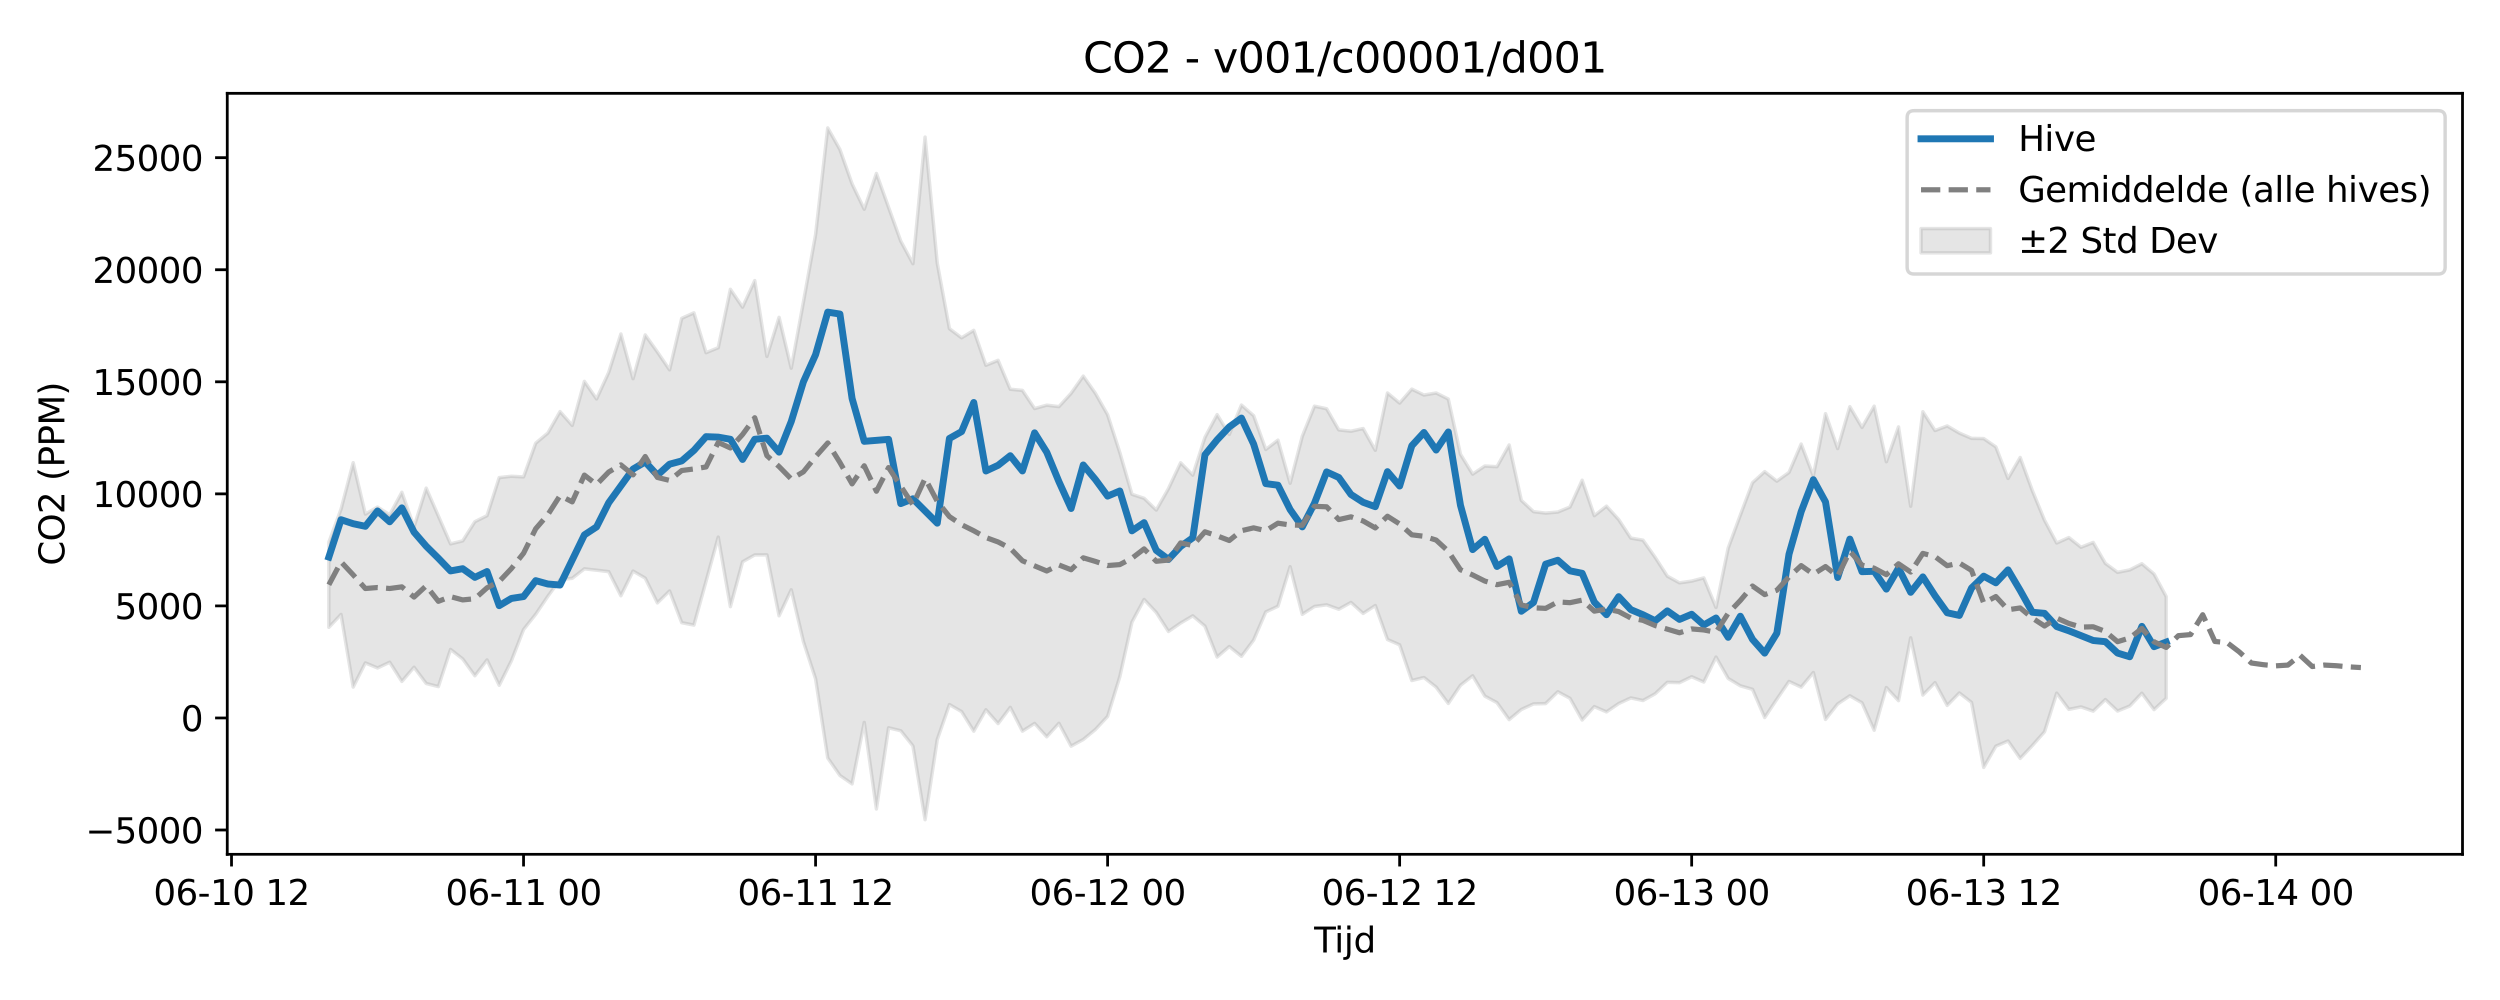 <?xml version="1.0" encoding="utf-8" standalone="no"?>
<!DOCTYPE svg PUBLIC "-//W3C//DTD SVG 1.1//EN"
  "http://www.w3.org/Graphics/SVG/1.1/DTD/svg11.dtd">
<svg xmlns:xlink="http://www.w3.org/1999/xlink" width="720pt" height="288pt" viewBox="0 0 720 288" xmlns="http://www.w3.org/2000/svg" version="1.1">
 <defs>
  <style type="text/css">*{stroke-linejoin: round; stroke-linecap: butt}</style>
 </defs>
 <g id="figure_1">
  <g id="patch_1">
   <path d="M 0 288 
L 720 288 
L 720 0 
L 0 0 
z
" style="fill: #ffffff"/>
  </g>
  <g id="axes_1">
   <g id="patch_2">
    <path d="M 65.45 246.04 
L 709.2 246.04 
L 709.2 26.88 
L 65.45 26.88 
z
" style="fill: #ffffff"/>
   </g>
   <g id="FillBetweenPolyCollection_1">
    <defs>
     <path id="m1a6e7c1193" d="M 94.711 -131.85 
L 94.711 -107.326 
L 98.216 -111.037 
L 101.72 -90.12 
L 105.224 -97.076 
L 108.729 -95.622 
L 112.233 -97.276 
L 115.737 -91.741 
L 119.242 -95.83 
L 122.746 -91.153 
L 126.251 -90.254 
L 129.755 -100.965 
L 133.259 -98.223 
L 136.764 -93.38 
L 140.268 -97.934 
L 143.772 -90.638 
L 147.277 -97.667 
L 150.781 -106.684 
L 154.285 -111.089 
L 157.79 -116.275 
L 161.294 -121.079 
L 164.798 -121.437 
L 168.303 -124.173 
L 171.807 -123.781 
L 175.312 -123.364 
L 178.816 -116.416 
L 182.32 -123.534 
L 185.825 -121.498 
L 189.329 -114.367 
L 192.833 -117.801 
L 196.338 -108.666 
L 199.842 -107.972 
L 203.346 -120.616 
L 206.851 -133.316 
L 210.355 -113.282 
L 213.859 -126.2 
L 217.364 -128.179 
L 220.868 -128.191 
L 224.372 -110.651 
L 227.877 -118.142 
L 231.381 -103.223 
L 234.886 -92.496 
L 238.39 -69.696 
L 241.894 -64.666 
L 245.399 -62.239 
L 248.903 -79.957 
L 252.407 -55.011 
L 255.912 -78.392 
L 259.416 -77.546 
L 262.92 -73.177 
L 266.425 -51.922 
L 269.929 -75.005 
L 273.433 -85.092 
L 276.938 -83.055 
L 280.442 -77.421 
L 283.947 -83.582 
L 287.451 -79.598 
L 290.955 -84.281 
L 294.46 -77.422 
L 297.964 -79.65 
L 301.468 -75.801 
L 304.973 -79.687 
L 308.477 -73.108 
L 311.981 -75.015 
L 315.486 -77.904 
L 318.99 -81.676 
L 322.494 -93.076 
L 325.999 -108.819 
L 329.503 -115.348 
L 333.007 -111.6 
L 336.512 -106.134 
L 340.016 -108.563 
L 343.521 -110.634 
L 347.025 -107.655 
L 350.529 -98.771 
L 354.034 -101.799 
L 357.538 -98.973 
L 361.042 -103.654 
L 364.547 -111.756 
L 368.051 -113.401 
L 371.555 -124.785 
L 375.06 -111.068 
L 378.564 -113.334 
L 382.068 -113.804 
L 385.573 -112.538 
L 389.077 -114.497 
L 392.582 -111.329 
L 396.086 -113.607 
L 399.59 -103.821 
L 403.095 -102.284 
L 406.599 -92.008 
L 410.103 -92.876 
L 413.608 -90.093 
L 417.112 -85.402 
L 420.616 -90.636 
L 424.121 -93.378 
L 427.625 -87.522 
L 431.129 -85.632 
L 434.634 -80.746 
L 438.138 -83.663 
L 441.643 -85.271 
L 445.147 -85.357 
L 448.651 -88.766 
L 452.156 -86.881 
L 455.66 -80.635 
L 459.164 -84.491 
L 462.669 -82.972 
L 466.173 -85.366 
L 469.677 -87 
L 473.182 -86.248 
L 476.686 -88.186 
L 480.19 -91.486 
L 483.695 -91.389 
L 487.199 -93.098 
L 490.703 -91.574 
L 494.208 -98.756 
L 497.712 -92.606 
L 501.217 -90.483 
L 504.721 -89.475 
L 508.225 -81.348 
L 511.73 -86.618 
L 515.234 -91.746 
L 518.738 -90.106 
L 522.243 -94.311 
L 525.747 -80.805 
L 529.251 -85.263 
L 532.756 -87.609 
L 536.26 -85.578 
L 539.764 -77.693 
L 543.269 -89.977 
L 546.773 -86.204 
L 550.278 -104.304 
L 553.782 -87.82 
L 557.286 -91.394 
L 560.791 -84.835 
L 564.295 -88.432 
L 567.799 -85.7 
L 571.304 -66.972 
L 574.808 -73.099 
L 578.312 -74.588 
L 581.817 -69.575 
L 585.321 -73.289 
L 588.825 -77.248 
L 592.33 -88.371 
L 595.834 -83.703 
L 599.338 -84.409 
L 602.843 -83.189 
L 606.347 -86.527 
L 609.852 -83.218 
L 613.356 -84.656 
L 616.86 -88.35 
L 620.365 -83.623 
L 623.869 -86.891 
L 623.869 -116.184 
L 623.869 -116.184 
L 620.365 -122.692 
L 616.86 -125.651 
L 613.356 -123.862 
L 609.852 -123.166 
L 606.347 -125.756 
L 602.843 -131.785 
L 599.338 -130.392 
L 595.834 -133.187 
L 592.33 -131.608 
L 588.825 -138.177 
L 585.321 -146.69 
L 581.817 -156.242 
L 578.312 -150.199 
L 574.808 -159.289 
L 571.304 -161.694 
L 567.799 -161.756 
L 564.295 -163.275 
L 560.791 -165.325 
L 557.286 -164.01 
L 553.782 -169.422 
L 550.278 -142.202 
L 546.773 -165.053 
L 543.269 -155.017 
L 539.764 -171.021 
L 536.26 -164.895 
L 532.756 -170.874 
L 529.251 -158.816 
L 525.747 -168.862 
L 522.243 -150.949 
L 518.738 -160.112 
L 515.234 -151.943 
L 511.73 -149.424 
L 508.225 -152.175 
L 504.721 -148.973 
L 501.217 -139.644 
L 497.712 -130.139 
L 494.208 -113.05 
L 490.703 -121.568 
L 487.199 -120.645 
L 483.695 -120.138 
L 480.19 -122.066 
L 476.686 -127.492 
L 473.182 -132.432 
L 469.677 -133.031 
L 466.173 -138.377 
L 462.669 -142.223 
L 459.164 -139.486 
L 455.66 -149.693 
L 452.156 -141.977 
L 448.651 -140.536 
L 445.147 -140.228 
L 441.643 -140.643 
L 438.138 -143.904 
L 434.634 -159.85 
L 431.129 -153.591 
L 427.625 -153.787 
L 424.121 -151.448 
L 420.616 -157.179 
L 417.112 -173.07 
L 413.608 -174.824 
L 410.103 -174.232 
L 406.599 -175.935 
L 403.095 -171.914 
L 399.59 -174.825 
L 396.086 -158.313 
L 392.582 -164.585 
L 389.077 -163.812 
L 385.573 -164.189 
L 382.068 -170.283 
L 378.564 -171.023 
L 375.06 -162.359 
L 371.555 -148.821 
L 368.051 -161.242 
L 364.547 -158.556 
L 361.042 -168.297 
L 357.538 -171.347 
L 354.034 -162.874 
L 350.529 -168.583 
L 347.025 -162.036 
L 343.521 -151.157 
L 340.016 -154.72 
L 336.512 -147.27 
L 333.007 -141.106 
L 329.503 -144.491 
L 325.999 -145.648 
L 322.494 -157.707 
L 318.99 -168.566 
L 315.486 -174.713 
L 311.981 -179.682 
L 308.477 -174.726 
L 304.973 -170.892 
L 301.468 -171.31 
L 297.964 -170.341 
L 294.46 -175.572 
L 290.955 -175.903 
L 287.451 -184.232 
L 283.947 -182.8 
L 280.442 -192.86 
L 276.938 -190.712 
L 273.433 -193.347 
L 269.929 -212.213 
L 266.425 -248.52 
L 262.92 -212.056 
L 259.416 -218.574 
L 255.912 -228.282 
L 252.407 -238.042 
L 248.903 -227.746 
L 245.399 -235.054 
L 241.894 -244.946 
L 238.39 -251.158 
L 234.886 -220.424 
L 231.381 -201.003 
L 227.877 -181.959 
L 224.372 -196.606 
L 220.868 -185.353 
L 217.364 -207.194 
L 213.859 -199.543 
L 210.355 -204.684 
L 206.851 -187.857 
L 203.346 -186.425 
L 199.842 -197.906 
L 196.338 -196.319 
L 192.833 -181.488 
L 189.329 -186.629 
L 185.825 -191.543 
L 182.32 -178.943 
L 178.816 -191.816 
L 175.312 -180.768 
L 171.807 -173.107 
L 168.303 -178.162 
L 164.798 -165.482 
L 161.294 -169.464 
L 157.79 -163.301 
L 154.285 -160.363 
L 150.781 -150.656 
L 147.277 -150.837 
L 143.772 -150.455 
L 140.268 -139.494 
L 136.764 -137.759 
L 133.259 -132.231 
L 129.755 -131.363 
L 126.251 -139.393 
L 122.746 -147.418 
L 119.242 -136.262 
L 115.737 -146.226 
L 112.233 -139.749 
L 108.729 -141.965 
L 105.224 -139.939 
L 101.72 -154.752 
L 98.216 -141.346 
L 94.711 -131.85 
z
" style="stroke: #808080; stroke-opacity: 0.2"/>
    </defs>
    <g clip-path="url(#p1eafe89704)">
     <use xlink:href="#m1a6e7c1193" x="0" y="288" style="fill: #808080; fill-opacity: 0.2; stroke: #808080; stroke-opacity: 0.2"/>
    </g>
   </g>
   <g id="matplotlib.axis_1">
    <g id="xtick_1">
     <g id="line2d_1">
      <defs>
       <path id="md2828d256f" d="M 0 0 
L 0 3.5 
" style="stroke: #000000; stroke-width: 0.8"/>
      </defs>
      <g>
       <use xlink:href="#md2828d256f" x="66.677" y="246.04" style="stroke: #000000; stroke-width: 0.8"/>
      </g>
     </g>
     <g id="text_1">
      <!-- 06-10 12 -->
      <g transform="translate(44.196 260.638) scale(0.1 -0.1)">
       <defs>
        <path id="DejaVuSans-30" d="M 2034 4250 
Q 1547 4250 1301 3770 
Q 1056 3291 1056 2328 
Q 1056 1369 1301 889 
Q 1547 409 2034 409 
Q 2525 409 2770 889 
Q 3016 1369 3016 2328 
Q 3016 3291 2770 3770 
Q 2525 4250 2034 4250 
z
M 2034 4750 
Q 2819 4750 3233 4129 
Q 3647 3509 3647 2328 
Q 3647 1150 3233 529 
Q 2819 -91 2034 -91 
Q 1250 -91 836 529 
Q 422 1150 422 2328 
Q 422 3509 836 4129 
Q 1250 4750 2034 4750 
z
" transform="scale(0.016)"/>
        <path id="DejaVuSans-36" d="M 2113 2584 
Q 1688 2584 1439 2293 
Q 1191 2003 1191 1497 
Q 1191 994 1439 701 
Q 1688 409 2113 409 
Q 2538 409 2786 701 
Q 3034 994 3034 1497 
Q 3034 2003 2786 2293 
Q 2538 2584 2113 2584 
z
M 3366 4563 
L 3366 3988 
Q 3128 4100 2886 4159 
Q 2644 4219 2406 4219 
Q 1781 4219 1451 3797 
Q 1122 3375 1075 2522 
Q 1259 2794 1537 2939 
Q 1816 3084 2150 3084 
Q 2853 3084 3261 2657 
Q 3669 2231 3669 1497 
Q 3669 778 3244 343 
Q 2819 -91 2113 -91 
Q 1303 -91 875 529 
Q 447 1150 447 2328 
Q 447 3434 972 4092 
Q 1497 4750 2381 4750 
Q 2619 4750 2861 4703 
Q 3103 4656 3366 4563 
z
" transform="scale(0.016)"/>
        <path id="DejaVuSans-2d" d="M 313 2009 
L 1997 2009 
L 1997 1497 
L 313 1497 
L 313 2009 
z
" transform="scale(0.016)"/>
        <path id="DejaVuSans-31" d="M 794 531 
L 1825 531 
L 1825 4091 
L 703 3866 
L 703 4441 
L 1819 4666 
L 2450 4666 
L 2450 531 
L 3481 531 
L 3481 0 
L 794 0 
L 794 531 
z
" transform="scale(0.016)"/>
        <path id="DejaVuSans-20" transform="scale(0.016)"/>
        <path id="DejaVuSans-32" d="M 1228 531 
L 3431 531 
L 3431 0 
L 469 0 
L 469 531 
Q 828 903 1448 1529 
Q 2069 2156 2228 2338 
Q 2531 2678 2651 2914 
Q 2772 3150 2772 3378 
Q 2772 3750 2511 3984 
Q 2250 4219 1831 4219 
Q 1534 4219 1204 4116 
Q 875 4013 500 3803 
L 500 4441 
Q 881 4594 1212 4672 
Q 1544 4750 1819 4750 
Q 2544 4750 2975 4387 
Q 3406 4025 3406 3419 
Q 3406 3131 3298 2873 
Q 3191 2616 2906 2266 
Q 2828 2175 2409 1742 
Q 1991 1309 1228 531 
z
" transform="scale(0.016)"/>
       </defs>
       <use xlink:href="#DejaVuSans-30"/>
       <use xlink:href="#DejaVuSans-36" transform="translate(63.623 0)"/>
       <use xlink:href="#DejaVuSans-2d" transform="translate(127.246 0)"/>
       <use xlink:href="#DejaVuSans-31" transform="translate(163.33 0)"/>
       <use xlink:href="#DejaVuSans-30" transform="translate(226.953 0)"/>
       <use xlink:href="#DejaVuSans-20" transform="translate(290.576 0)"/>
       <use xlink:href="#DejaVuSans-31" transform="translate(322.363 0)"/>
       <use xlink:href="#DejaVuSans-32" transform="translate(385.986 0)"/>
      </g>
     </g>
    </g>
    <g id="xtick_2">
     <g id="line2d_2">
      <g>
       <use xlink:href="#md2828d256f" x="150.781" y="246.04" style="stroke: #000000; stroke-width: 0.8"/>
      </g>
     </g>
     <g id="text_2">
      <!-- 06-11 00 -->
      <g transform="translate(128.301 260.638) scale(0.1 -0.1)">
       <use xlink:href="#DejaVuSans-30"/>
       <use xlink:href="#DejaVuSans-36" transform="translate(63.623 0)"/>
       <use xlink:href="#DejaVuSans-2d" transform="translate(127.246 0)"/>
       <use xlink:href="#DejaVuSans-31" transform="translate(163.33 0)"/>
       <use xlink:href="#DejaVuSans-31" transform="translate(226.953 0)"/>
       <use xlink:href="#DejaVuSans-20" transform="translate(290.576 0)"/>
       <use xlink:href="#DejaVuSans-30" transform="translate(322.363 0)"/>
       <use xlink:href="#DejaVuSans-30" transform="translate(385.986 0)"/>
      </g>
     </g>
    </g>
    <g id="xtick_3">
     <g id="line2d_3">
      <g>
       <use xlink:href="#md2828d256f" x="234.886" y="246.04" style="stroke: #000000; stroke-width: 0.8"/>
      </g>
     </g>
     <g id="text_3">
      <!-- 06-11 12 -->
      <g transform="translate(212.405 260.638) scale(0.1 -0.1)">
       <use xlink:href="#DejaVuSans-30"/>
       <use xlink:href="#DejaVuSans-36" transform="translate(63.623 0)"/>
       <use xlink:href="#DejaVuSans-2d" transform="translate(127.246 0)"/>
       <use xlink:href="#DejaVuSans-31" transform="translate(163.33 0)"/>
       <use xlink:href="#DejaVuSans-31" transform="translate(226.953 0)"/>
       <use xlink:href="#DejaVuSans-20" transform="translate(290.576 0)"/>
       <use xlink:href="#DejaVuSans-31" transform="translate(322.363 0)"/>
       <use xlink:href="#DejaVuSans-32" transform="translate(385.986 0)"/>
      </g>
     </g>
    </g>
    <g id="xtick_4">
     <g id="line2d_4">
      <g>
       <use xlink:href="#md2828d256f" x="318.99" y="246.04" style="stroke: #000000; stroke-width: 0.8"/>
      </g>
     </g>
     <g id="text_4">
      <!-- 06-12 00 -->
      <g transform="translate(296.51 260.638) scale(0.1 -0.1)">
       <use xlink:href="#DejaVuSans-30"/>
       <use xlink:href="#DejaVuSans-36" transform="translate(63.623 0)"/>
       <use xlink:href="#DejaVuSans-2d" transform="translate(127.246 0)"/>
       <use xlink:href="#DejaVuSans-31" transform="translate(163.33 0)"/>
       <use xlink:href="#DejaVuSans-32" transform="translate(226.953 0)"/>
       <use xlink:href="#DejaVuSans-20" transform="translate(290.576 0)"/>
       <use xlink:href="#DejaVuSans-30" transform="translate(322.363 0)"/>
       <use xlink:href="#DejaVuSans-30" transform="translate(385.986 0)"/>
      </g>
     </g>
    </g>
    <g id="xtick_5">
     <g id="line2d_5">
      <g>
       <use xlink:href="#md2828d256f" x="403.095" y="246.04" style="stroke: #000000; stroke-width: 0.8"/>
      </g>
     </g>
     <g id="text_5">
      <!-- 06-12 12 -->
      <g transform="translate(380.614 260.638) scale(0.1 -0.1)">
       <use xlink:href="#DejaVuSans-30"/>
       <use xlink:href="#DejaVuSans-36" transform="translate(63.623 0)"/>
       <use xlink:href="#DejaVuSans-2d" transform="translate(127.246 0)"/>
       <use xlink:href="#DejaVuSans-31" transform="translate(163.33 0)"/>
       <use xlink:href="#DejaVuSans-32" transform="translate(226.953 0)"/>
       <use xlink:href="#DejaVuSans-20" transform="translate(290.576 0)"/>
       <use xlink:href="#DejaVuSans-31" transform="translate(322.363 0)"/>
       <use xlink:href="#DejaVuSans-32" transform="translate(385.986 0)"/>
      </g>
     </g>
    </g>
    <g id="xtick_6">
     <g id="line2d_6">
      <g>
       <use xlink:href="#md2828d256f" x="487.199" y="246.04" style="stroke: #000000; stroke-width: 0.8"/>
      </g>
     </g>
     <g id="text_6">
      <!-- 06-13 00 -->
      <g transform="translate(464.719 260.638) scale(0.1 -0.1)">
       <defs>
        <path id="DejaVuSans-33" d="M 2597 2516 
Q 3050 2419 3304 2112 
Q 3559 1806 3559 1356 
Q 3559 666 3084 287 
Q 2609 -91 1734 -91 
Q 1441 -91 1130 -33 
Q 819 25 488 141 
L 488 750 
Q 750 597 1062 519 
Q 1375 441 1716 441 
Q 2309 441 2620 675 
Q 2931 909 2931 1356 
Q 2931 1769 2642 2001 
Q 2353 2234 1838 2234 
L 1294 2234 
L 1294 2753 
L 1863 2753 
Q 2328 2753 2575 2939 
Q 2822 3125 2822 3475 
Q 2822 3834 2567 4026 
Q 2313 4219 1838 4219 
Q 1578 4219 1281 4162 
Q 984 4106 628 3988 
L 628 4550 
Q 988 4650 1302 4700 
Q 1616 4750 1894 4750 
Q 2613 4750 3031 4423 
Q 3450 4097 3450 3541 
Q 3450 3153 3228 2886 
Q 3006 2619 2597 2516 
z
" transform="scale(0.016)"/>
       </defs>
       <use xlink:href="#DejaVuSans-30"/>
       <use xlink:href="#DejaVuSans-36" transform="translate(63.623 0)"/>
       <use xlink:href="#DejaVuSans-2d" transform="translate(127.246 0)"/>
       <use xlink:href="#DejaVuSans-31" transform="translate(163.33 0)"/>
       <use xlink:href="#DejaVuSans-33" transform="translate(226.953 0)"/>
       <use xlink:href="#DejaVuSans-20" transform="translate(290.576 0)"/>
       <use xlink:href="#DejaVuSans-30" transform="translate(322.363 0)"/>
       <use xlink:href="#DejaVuSans-30" transform="translate(385.986 0)"/>
      </g>
     </g>
    </g>
    <g id="xtick_7">
     <g id="line2d_7">
      <g>
       <use xlink:href="#md2828d256f" x="571.304" y="246.04" style="stroke: #000000; stroke-width: 0.8"/>
      </g>
     </g>
     <g id="text_7">
      <!-- 06-13 12 -->
      <g transform="translate(548.823 260.638) scale(0.1 -0.1)">
       <use xlink:href="#DejaVuSans-30"/>
       <use xlink:href="#DejaVuSans-36" transform="translate(63.623 0)"/>
       <use xlink:href="#DejaVuSans-2d" transform="translate(127.246 0)"/>
       <use xlink:href="#DejaVuSans-31" transform="translate(163.33 0)"/>
       <use xlink:href="#DejaVuSans-33" transform="translate(226.953 0)"/>
       <use xlink:href="#DejaVuSans-20" transform="translate(290.576 0)"/>
       <use xlink:href="#DejaVuSans-31" transform="translate(322.363 0)"/>
       <use xlink:href="#DejaVuSans-32" transform="translate(385.986 0)"/>
      </g>
     </g>
    </g>
    <g id="xtick_8">
     <g id="line2d_8">
      <g>
       <use xlink:href="#md2828d256f" x="655.408" y="246.04" style="stroke: #000000; stroke-width: 0.8"/>
      </g>
     </g>
     <g id="text_8">
      <!-- 06-14 00 -->
      <g transform="translate(632.928 260.638) scale(0.1 -0.1)">
       <defs>
        <path id="DejaVuSans-34" d="M 2419 4116 
L 825 1625 
L 2419 1625 
L 2419 4116 
z
M 2253 4666 
L 3047 4666 
L 3047 1625 
L 3713 1625 
L 3713 1100 
L 3047 1100 
L 3047 0 
L 2419 0 
L 2419 1100 
L 313 1100 
L 313 1709 
L 2253 4666 
z
" transform="scale(0.016)"/>
       </defs>
       <use xlink:href="#DejaVuSans-30"/>
       <use xlink:href="#DejaVuSans-36" transform="translate(63.623 0)"/>
       <use xlink:href="#DejaVuSans-2d" transform="translate(127.246 0)"/>
       <use xlink:href="#DejaVuSans-31" transform="translate(163.33 0)"/>
       <use xlink:href="#DejaVuSans-34" transform="translate(226.953 0)"/>
       <use xlink:href="#DejaVuSans-20" transform="translate(290.576 0)"/>
       <use xlink:href="#DejaVuSans-30" transform="translate(322.363 0)"/>
       <use xlink:href="#DejaVuSans-30" transform="translate(385.986 0)"/>
      </g>
     </g>
    </g>
    <g id="text_9">
     <!-- Tijd -->
     <g transform="translate(378.475 274.317) scale(0.1 -0.1)">
      <defs>
       <path id="DejaVuSans-54" d="M -19 4666 
L 3928 4666 
L 3928 4134 
L 2272 4134 
L 2272 0 
L 1638 0 
L 1638 4134 
L -19 4134 
L -19 4666 
z
" transform="scale(0.016)"/>
       <path id="DejaVuSans-69" d="M 603 3500 
L 1178 3500 
L 1178 0 
L 603 0 
L 603 3500 
z
M 603 4863 
L 1178 4863 
L 1178 4134 
L 603 4134 
L 603 4863 
z
" transform="scale(0.016)"/>
       <path id="DejaVuSans-6a" d="M 603 3500 
L 1178 3500 
L 1178 -63 
Q 1178 -731 923 -1031 
Q 669 -1331 103 -1331 
L -116 -1331 
L -116 -844 
L 38 -844 
Q 366 -844 484 -692 
Q 603 -541 603 -63 
L 603 3500 
z
M 603 4863 
L 1178 4863 
L 1178 4134 
L 603 4134 
L 603 4863 
z
" transform="scale(0.016)"/>
       <path id="DejaVuSans-64" d="M 2906 2969 
L 2906 4863 
L 3481 4863 
L 3481 0 
L 2906 0 
L 2906 525 
Q 2725 213 2448 61 
Q 2172 -91 1784 -91 
Q 1150 -91 751 415 
Q 353 922 353 1747 
Q 353 2572 751 3078 
Q 1150 3584 1784 3584 
Q 2172 3584 2448 3432 
Q 2725 3281 2906 2969 
z
M 947 1747 
Q 947 1113 1208 752 
Q 1469 391 1925 391 
Q 2381 391 2643 752 
Q 2906 1113 2906 1747 
Q 2906 2381 2643 2742 
Q 2381 3103 1925 3103 
Q 1469 3103 1208 2742 
Q 947 2381 947 1747 
z
" transform="scale(0.016)"/>
      </defs>
      <use xlink:href="#DejaVuSans-54"/>
      <use xlink:href="#DejaVuSans-69" transform="translate(57.959 0)"/>
      <use xlink:href="#DejaVuSans-6a" transform="translate(85.742 0)"/>
      <use xlink:href="#DejaVuSans-64" transform="translate(113.525 0)"/>
     </g>
    </g>
   </g>
   <g id="matplotlib.axis_2">
    <g id="ytick_1">
     <g id="line2d_9">
      <defs>
       <path id="m326a5a6126" d="M 0 0 
L -3.5 0 
" style="stroke: #000000; stroke-width: 0.8"/>
      </defs>
      <g>
       <use xlink:href="#m326a5a6126" x="65.45" y="239.047" style="stroke: #000000; stroke-width: 0.8"/>
      </g>
     </g>
     <g id="text_10">
      <!-- −5000 -->
      <g transform="translate(24.62 242.846) scale(0.1 -0.1)">
       <defs>
        <path id="DejaVuSans-2212" d="M 678 2272 
L 4684 2272 
L 4684 1741 
L 678 1741 
L 678 2272 
z
" transform="scale(0.016)"/>
        <path id="DejaVuSans-35" d="M 691 4666 
L 3169 4666 
L 3169 4134 
L 1269 4134 
L 1269 2991 
Q 1406 3038 1543 3061 
Q 1681 3084 1819 3084 
Q 2600 3084 3056 2656 
Q 3513 2228 3513 1497 
Q 3513 744 3044 326 
Q 2575 -91 1722 -91 
Q 1428 -91 1123 -41 
Q 819 9 494 109 
L 494 744 
Q 775 591 1075 516 
Q 1375 441 1709 441 
Q 2250 441 2565 725 
Q 2881 1009 2881 1497 
Q 2881 1984 2565 2268 
Q 2250 2553 1709 2553 
Q 1456 2553 1204 2497 
Q 953 2441 691 2322 
L 691 4666 
z
" transform="scale(0.016)"/>
       </defs>
       <use xlink:href="#DejaVuSans-2212"/>
       <use xlink:href="#DejaVuSans-35" transform="translate(83.789 0)"/>
       <use xlink:href="#DejaVuSans-30" transform="translate(147.412 0)"/>
       <use xlink:href="#DejaVuSans-30" transform="translate(211.035 0)"/>
       <use xlink:href="#DejaVuSans-30" transform="translate(274.658 0)"/>
      </g>
     </g>
    </g>
    <g id="ytick_2">
     <g id="line2d_10">
      <g>
       <use xlink:href="#m326a5a6126" x="65.45" y="206.774" style="stroke: #000000; stroke-width: 0.8"/>
      </g>
     </g>
     <g id="text_11">
      <!-- 0 -->
      <g transform="translate(52.087 210.573) scale(0.1 -0.1)">
       <use xlink:href="#DejaVuSans-30"/>
      </g>
     </g>
    </g>
    <g id="ytick_3">
     <g id="line2d_11">
      <g>
       <use xlink:href="#m326a5a6126" x="65.45" y="174.5" style="stroke: #000000; stroke-width: 0.8"/>
      </g>
     </g>
     <g id="text_12">
      <!-- 5000 -->
      <g transform="translate(33 178.299) scale(0.1 -0.1)">
       <use xlink:href="#DejaVuSans-35"/>
       <use xlink:href="#DejaVuSans-30" transform="translate(63.623 0)"/>
       <use xlink:href="#DejaVuSans-30" transform="translate(127.246 0)"/>
       <use xlink:href="#DejaVuSans-30" transform="translate(190.869 0)"/>
      </g>
     </g>
    </g>
    <g id="ytick_4">
     <g id="line2d_12">
      <g>
       <use xlink:href="#m326a5a6126" x="65.45" y="142.227" style="stroke: #000000; stroke-width: 0.8"/>
      </g>
     </g>
     <g id="text_13">
      <!-- 10000 -->
      <g transform="translate(26.637 146.026) scale(0.1 -0.1)">
       <use xlink:href="#DejaVuSans-31"/>
       <use xlink:href="#DejaVuSans-30" transform="translate(63.623 0)"/>
       <use xlink:href="#DejaVuSans-30" transform="translate(127.246 0)"/>
       <use xlink:href="#DejaVuSans-30" transform="translate(190.869 0)"/>
       <use xlink:href="#DejaVuSans-30" transform="translate(254.492 0)"/>
      </g>
     </g>
    </g>
    <g id="ytick_5">
     <g id="line2d_13">
      <g>
       <use xlink:href="#m326a5a6126" x="65.45" y="109.953" style="stroke: #000000; stroke-width: 0.8"/>
      </g>
     </g>
     <g id="text_14">
      <!-- 15000 -->
      <g transform="translate(26.637 113.752) scale(0.1 -0.1)">
       <use xlink:href="#DejaVuSans-31"/>
       <use xlink:href="#DejaVuSans-35" transform="translate(63.623 0)"/>
       <use xlink:href="#DejaVuSans-30" transform="translate(127.246 0)"/>
       <use xlink:href="#DejaVuSans-30" transform="translate(190.869 0)"/>
       <use xlink:href="#DejaVuSans-30" transform="translate(254.492 0)"/>
      </g>
     </g>
    </g>
    <g id="ytick_6">
     <g id="line2d_14">
      <g>
       <use xlink:href="#m326a5a6126" x="65.45" y="77.679" style="stroke: #000000; stroke-width: 0.8"/>
      </g>
     </g>
     <g id="text_15">
      <!-- 20000 -->
      <g transform="translate(26.637 81.479) scale(0.1 -0.1)">
       <use xlink:href="#DejaVuSans-32"/>
       <use xlink:href="#DejaVuSans-30" transform="translate(63.623 0)"/>
       <use xlink:href="#DejaVuSans-30" transform="translate(127.246 0)"/>
       <use xlink:href="#DejaVuSans-30" transform="translate(190.869 0)"/>
       <use xlink:href="#DejaVuSans-30" transform="translate(254.492 0)"/>
      </g>
     </g>
    </g>
    <g id="ytick_7">
     <g id="line2d_15">
      <g>
       <use xlink:href="#m326a5a6126" x="65.45" y="45.406" style="stroke: #000000; stroke-width: 0.8"/>
      </g>
     </g>
     <g id="text_16">
      <!-- 25000 -->
      <g transform="translate(26.637 49.205) scale(0.1 -0.1)">
       <use xlink:href="#DejaVuSans-32"/>
       <use xlink:href="#DejaVuSans-35" transform="translate(63.623 0)"/>
       <use xlink:href="#DejaVuSans-30" transform="translate(127.246 0)"/>
       <use xlink:href="#DejaVuSans-30" transform="translate(190.869 0)"/>
       <use xlink:href="#DejaVuSans-30" transform="translate(254.492 0)"/>
      </g>
     </g>
    </g>
    <g id="text_17">
     <!-- CO2 (PPM) -->
     <g transform="translate(18.541 162.903) rotate(-90) scale(0.1 -0.1)">
      <defs>
       <path id="DejaVuSans-43" d="M 4122 4306 
L 4122 3641 
Q 3803 3938 3442 4084 
Q 3081 4231 2675 4231 
Q 1875 4231 1450 3742 
Q 1025 3253 1025 2328 
Q 1025 1406 1450 917 
Q 1875 428 2675 428 
Q 3081 428 3442 575 
Q 3803 722 4122 1019 
L 4122 359 
Q 3791 134 3420 21 
Q 3050 -91 2638 -91 
Q 1578 -91 968 557 
Q 359 1206 359 2328 
Q 359 3453 968 4101 
Q 1578 4750 2638 4750 
Q 3056 4750 3426 4639 
Q 3797 4528 4122 4306 
z
" transform="scale(0.016)"/>
       <path id="DejaVuSans-4f" d="M 2522 4238 
Q 1834 4238 1429 3725 
Q 1025 3213 1025 2328 
Q 1025 1447 1429 934 
Q 1834 422 2522 422 
Q 3209 422 3611 934 
Q 4013 1447 4013 2328 
Q 4013 3213 3611 3725 
Q 3209 4238 2522 4238 
z
M 2522 4750 
Q 3503 4750 4090 4092 
Q 4678 3434 4678 2328 
Q 4678 1225 4090 567 
Q 3503 -91 2522 -91 
Q 1538 -91 948 565 
Q 359 1222 359 2328 
Q 359 3434 948 4092 
Q 1538 4750 2522 4750 
z
" transform="scale(0.016)"/>
       <path id="DejaVuSans-28" d="M 1984 4856 
Q 1566 4138 1362 3434 
Q 1159 2731 1159 2009 
Q 1159 1288 1364 580 
Q 1569 -128 1984 -844 
L 1484 -844 
Q 1016 -109 783 600 
Q 550 1309 550 2009 
Q 550 2706 781 3412 
Q 1013 4119 1484 4856 
L 1984 4856 
z
" transform="scale(0.016)"/>
       <path id="DejaVuSans-50" d="M 1259 4147 
L 1259 2394 
L 2053 2394 
Q 2494 2394 2734 2622 
Q 2975 2850 2975 3272 
Q 2975 3691 2734 3919 
Q 2494 4147 2053 4147 
L 1259 4147 
z
M 628 4666 
L 2053 4666 
Q 2838 4666 3239 4311 
Q 3641 3956 3641 3272 
Q 3641 2581 3239 2228 
Q 2838 1875 2053 1875 
L 1259 1875 
L 1259 0 
L 628 0 
L 628 4666 
z
" transform="scale(0.016)"/>
       <path id="DejaVuSans-4d" d="M 628 4666 
L 1569 4666 
L 2759 1491 
L 3956 4666 
L 4897 4666 
L 4897 0 
L 4281 0 
L 4281 4097 
L 3078 897 
L 2444 897 
L 1241 4097 
L 1241 0 
L 628 0 
L 628 4666 
z
" transform="scale(0.016)"/>
       <path id="DejaVuSans-29" d="M 513 4856 
L 1013 4856 
Q 1481 4119 1714 3412 
Q 1947 2706 1947 2009 
Q 1947 1309 1714 600 
Q 1481 -109 1013 -844 
L 513 -844 
Q 928 -128 1133 580 
Q 1338 1288 1338 2009 
Q 1338 2731 1133 3434 
Q 928 4138 513 4856 
z
" transform="scale(0.016)"/>
      </defs>
      <use xlink:href="#DejaVuSans-43"/>
      <use xlink:href="#DejaVuSans-4f" transform="translate(69.824 0)"/>
      <use xlink:href="#DejaVuSans-32" transform="translate(148.535 0)"/>
      <use xlink:href="#DejaVuSans-20" transform="translate(212.158 0)"/>
      <use xlink:href="#DejaVuSans-28" transform="translate(243.945 0)"/>
      <use xlink:href="#DejaVuSans-50" transform="translate(282.959 0)"/>
      <use xlink:href="#DejaVuSans-50" transform="translate(343.262 0)"/>
      <use xlink:href="#DejaVuSans-4d" transform="translate(403.564 0)"/>
      <use xlink:href="#DejaVuSans-29" transform="translate(489.844 0)"/>
     </g>
    </g>
   </g>
   <g id="line2d_16">
    <path d="M 94.711 160.435 
L 98.216 149.677 
L 101.72 150.829 
L 105.224 151.575 
L 108.729 147.169 
L 112.233 150.271 
L 115.737 146.267 
L 119.242 153.243 
L 122.746 157.305 
L 126.251 160.775 
L 129.755 164.422 
L 133.259 163.783 
L 136.764 166.279 
L 140.268 164.603 
L 143.772 174.429 
L 147.277 172.349 
L 150.781 171.811 
L 154.285 167.228 
L 157.79 168.196 
L 161.294 168.489 
L 168.303 154.052 
L 171.807 151.749 
L 175.312 144.783 
L 182.32 135.092 
L 185.825 133.039 
L 189.329 136.867 
L 192.833 133.687 
L 196.338 132.745 
L 199.842 129.717 
L 203.346 125.758 
L 206.851 125.894 
L 210.355 126.511 
L 213.859 132.319 
L 217.364 126.511 
L 220.868 126.195 
L 224.372 130.212 
L 227.877 121.402 
L 231.381 109.962 
L 234.886 102.143 
L 238.39 89.892 
L 241.894 90.444 
L 245.399 114.755 
L 248.903 127.105 
L 255.912 126.535 
L 259.416 145.034 
L 262.92 143.653 
L 269.929 150.669 
L 273.433 126.277 
L 276.938 124.295 
L 280.442 115.924 
L 283.947 135.643 
L 287.451 134.01 
L 290.955 131.249 
L 294.46 135.628 
L 297.964 124.661 
L 301.468 130.26 
L 304.973 138.722 
L 308.477 146.444 
L 311.981 133.913 
L 315.486 138.108 
L 318.99 142.881 
L 322.494 141.405 
L 325.999 152.879 
L 329.503 150.527 
L 333.007 158.501 
L 336.512 161.107 
L 340.016 157.374 
L 343.521 154.893 
L 347.025 130.978 
L 350.529 126.679 
L 354.034 122.946 
L 357.538 120.41 
L 361.042 127.884 
L 364.547 139.285 
L 368.051 139.735 
L 371.555 146.749 
L 375.06 151.734 
L 378.564 144.931 
L 382.068 135.91 
L 385.573 137.512 
L 389.077 142.407 
L 392.582 144.662 
L 396.086 145.925 
L 399.59 135.841 
L 403.095 139.972 
L 406.599 128.37 
L 410.103 124.558 
L 413.608 129.61 
L 417.112 124.414 
L 420.616 145.525 
L 424.121 158.282 
L 427.625 155.319 
L 431.129 163.138 
L 434.634 160.96 
L 438.138 176.041 
L 441.643 173.513 
L 445.147 162.475 
L 448.651 161.352 
L 452.156 164.405 
L 455.66 165.113 
L 459.164 173.405 
L 462.669 177.03 
L 466.173 171.845 
L 469.677 175.578 
L 473.182 177.048 
L 476.686 178.777 
L 480.19 175.937 
L 483.695 178.386 
L 487.199 176.908 
L 490.703 179.997 
L 494.208 177.99 
L 497.712 183.543 
L 501.217 177.482 
L 504.721 184.137 
L 508.225 188.096 
L 511.73 182.366 
L 515.234 159.603 
L 518.738 147.354 
L 522.243 138.156 
L 525.747 144.555 
L 529.251 166.316 
L 532.756 155.263 
L 536.26 164.646 
L 539.764 164.532 
L 543.269 169.661 
L 546.773 163.624 
L 550.278 170.582 
L 553.782 166.148 
L 557.286 171.572 
L 560.791 176.475 
L 564.295 177.24 
L 567.799 169.358 
L 571.304 165.939 
L 574.808 167.85 
L 578.312 164.124 
L 581.817 170.053 
L 585.321 176.33 
L 588.825 176.643 
L 592.33 180.451 
L 595.834 181.667 
L 602.843 184.463 
L 606.347 184.8 
L 609.852 188.083 
L 613.356 189.146 
L 616.86 180.402 
L 620.365 186.245 
L 623.869 184.918 
L 623.869 184.918 
" clip-path="url(#p1eafe89704)" style="fill: none; stroke: #1f77b4; stroke-width: 2; stroke-linecap: square"/>
   </g>
   <g id="line2d_17">
    <path d="M 94.711 168.412 
L 98.216 161.809 
L 101.72 165.564 
L 105.224 169.493 
L 108.729 169.206 
L 112.233 169.488 
L 115.737 169.016 
L 119.242 171.954 
L 122.746 168.715 
L 126.251 173.177 
L 129.755 171.836 
L 133.259 172.773 
L 136.764 172.431 
L 140.268 169.286 
L 143.772 167.453 
L 147.277 163.748 
L 150.781 159.33 
L 154.285 152.274 
L 157.79 148.212 
L 161.294 142.729 
L 164.798 144.54 
L 168.303 136.833 
L 171.807 139.556 
L 175.312 135.934 
L 178.816 133.884 
L 182.32 136.761 
L 185.825 131.479 
L 189.329 137.502 
L 192.833 138.356 
L 196.338 135.508 
L 199.842 135.061 
L 203.346 134.479 
L 206.851 127.414 
L 210.355 129.017 
L 213.859 125.129 
L 217.364 120.314 
L 220.868 131.228 
L 224.372 134.372 
L 227.877 137.95 
L 231.381 135.887 
L 234.886 131.54 
L 238.39 127.573 
L 241.894 133.194 
L 245.399 139.353 
L 248.903 134.149 
L 252.407 141.473 
L 255.912 134.663 
L 262.92 145.384 
L 266.425 137.779 
L 269.929 144.391 
L 273.433 148.78 
L 276.938 151.116 
L 280.442 152.86 
L 283.947 154.809 
L 287.451 156.085 
L 290.955 157.908 
L 294.46 161.503 
L 301.468 164.445 
L 304.973 162.711 
L 308.477 164.083 
L 311.981 160.652 
L 315.486 161.692 
L 318.99 162.879 
L 322.494 162.608 
L 325.999 160.767 
L 329.503 158.081 
L 333.007 161.647 
L 336.512 161.298 
L 340.016 156.359 
L 343.521 157.105 
L 347.025 153.155 
L 350.529 154.323 
L 354.034 155.664 
L 357.538 152.84 
L 361.042 152.024 
L 364.547 152.844 
L 368.051 150.679 
L 371.555 151.197 
L 375.06 151.286 
L 378.564 145.822 
L 382.068 145.956 
L 385.573 149.637 
L 389.077 148.846 
L 392.582 150.043 
L 396.086 152.04 
L 399.59 148.677 
L 403.095 150.901 
L 406.599 154.028 
L 410.103 154.446 
L 413.608 155.541 
L 417.112 158.764 
L 420.616 164.092 
L 424.121 165.587 
L 427.625 167.345 
L 431.129 168.388 
L 434.634 167.702 
L 438.138 174.217 
L 441.643 175.043 
L 445.147 175.207 
L 448.651 173.349 
L 452.156 173.571 
L 455.66 172.836 
L 459.164 176.011 
L 462.669 175.403 
L 466.173 176.129 
L 469.677 177.985 
L 473.182 178.66 
L 476.686 180.161 
L 483.695 182.236 
L 487.199 181.128 
L 490.703 181.429 
L 494.208 182.097 
L 497.712 176.628 
L 501.217 172.937 
L 504.721 168.776 
L 508.225 171.239 
L 511.73 169.979 
L 515.234 166.155 
L 518.738 162.891 
L 522.243 165.37 
L 525.747 163.166 
L 529.251 165.96 
L 532.756 158.759 
L 536.26 162.764 
L 539.764 163.643 
L 543.269 165.503 
L 546.773 162.371 
L 550.278 164.747 
L 553.782 159.379 
L 557.286 160.298 
L 560.791 162.92 
L 564.295 162.147 
L 567.799 164.272 
L 571.304 173.667 
L 574.808 171.806 
L 578.312 175.606 
L 581.817 175.091 
L 585.321 178.01 
L 588.825 180.288 
L 592.33 178.011 
L 595.834 179.555 
L 599.338 180.599 
L 602.843 180.513 
L 606.347 181.859 
L 609.852 184.808 
L 613.356 183.741 
L 616.86 180.999 
L 620.365 184.842 
L 623.869 186.463 
L 627.373 183.07 
L 630.878 182.766 
L 634.382 177.045 
L 637.886 184.742 
L 641.391 185.062 
L 644.895 187.737 
L 648.399 190.947 
L 651.904 191.439 
L 655.408 191.766 
L 658.913 191.547 
L 662.417 188.724 
L 665.921 191.96 
L 669.426 191.54 
L 672.93 191.734 
L 676.434 192.057 
L 679.939 192.257 
L 679.939 192.257 
" clip-path="url(#p1eafe89704)" style="fill: none; stroke-dasharray: 5.55,2.4; stroke-dashoffset: 0; stroke: #808080; stroke-width: 1.5"/>
   </g>
   <g id="patch_3">
    <path d="M 65.45 246.04 
L 65.45 26.88 
" style="fill: none; stroke: #000000; stroke-width: 0.8; stroke-linejoin: miter; stroke-linecap: square"/>
   </g>
   <g id="patch_4">
    <path d="M 709.2 246.04 
L 709.2 26.88 
" style="fill: none; stroke: #000000; stroke-width: 0.8; stroke-linejoin: miter; stroke-linecap: square"/>
   </g>
   <g id="patch_5">
    <path d="M 65.45 246.04 
L 709.2 246.04 
" style="fill: none; stroke: #000000; stroke-width: 0.8; stroke-linejoin: miter; stroke-linecap: square"/>
   </g>
   <g id="patch_6">
    <path d="M 65.45 26.88 
L 709.2 26.88 
" style="fill: none; stroke: #000000; stroke-width: 0.8; stroke-linejoin: miter; stroke-linecap: square"/>
   </g>
   <g id="text_18">
    <!-- CO2 - v001/c00001/d001 -->
    <g transform="translate(311.922 20.88) scale(0.12 -0.12)">
     <defs>
      <path id="DejaVuSans-76" d="M 191 3500 
L 800 3500 
L 1894 563 
L 2988 3500 
L 3597 3500 
L 2284 0 
L 1503 0 
L 191 3500 
z
" transform="scale(0.016)"/>
      <path id="DejaVuSans-2f" d="M 1625 4666 
L 2156 4666 
L 531 -594 
L 0 -594 
L 1625 4666 
z
" transform="scale(0.016)"/>
      <path id="DejaVuSans-63" d="M 3122 3366 
L 3122 2828 
Q 2878 2963 2633 3030 
Q 2388 3097 2138 3097 
Q 1578 3097 1268 2742 
Q 959 2388 959 1747 
Q 959 1106 1268 751 
Q 1578 397 2138 397 
Q 2388 397 2633 464 
Q 2878 531 3122 666 
L 3122 134 
Q 2881 22 2623 -34 
Q 2366 -91 2075 -91 
Q 1284 -91 818 406 
Q 353 903 353 1747 
Q 353 2603 823 3093 
Q 1294 3584 2113 3584 
Q 2378 3584 2631 3529 
Q 2884 3475 3122 3366 
z
" transform="scale(0.016)"/>
     </defs>
     <use xlink:href="#DejaVuSans-43"/>
     <use xlink:href="#DejaVuSans-4f" transform="translate(69.824 0)"/>
     <use xlink:href="#DejaVuSans-32" transform="translate(148.535 0)"/>
     <use xlink:href="#DejaVuSans-20" transform="translate(212.158 0)"/>
     <use xlink:href="#DejaVuSans-2d" transform="translate(243.945 0)"/>
     <use xlink:href="#DejaVuSans-20" transform="translate(280.029 0)"/>
     <use xlink:href="#DejaVuSans-76" transform="translate(311.816 0)"/>
     <use xlink:href="#DejaVuSans-30" transform="translate(370.996 0)"/>
     <use xlink:href="#DejaVuSans-30" transform="translate(434.619 0)"/>
     <use xlink:href="#DejaVuSans-31" transform="translate(498.242 0)"/>
     <use xlink:href="#DejaVuSans-2f" transform="translate(561.865 0)"/>
     <use xlink:href="#DejaVuSans-63" transform="translate(595.557 0)"/>
     <use xlink:href="#DejaVuSans-30" transform="translate(650.537 0)"/>
     <use xlink:href="#DejaVuSans-30" transform="translate(714.16 0)"/>
     <use xlink:href="#DejaVuSans-30" transform="translate(777.783 0)"/>
     <use xlink:href="#DejaVuSans-30" transform="translate(841.406 0)"/>
     <use xlink:href="#DejaVuSans-31" transform="translate(905.029 0)"/>
     <use xlink:href="#DejaVuSans-2f" transform="translate(968.652 0)"/>
     <use xlink:href="#DejaVuSans-64" transform="translate(1002.344 0)"/>
     <use xlink:href="#DejaVuSans-30" transform="translate(1065.82 0)"/>
     <use xlink:href="#DejaVuSans-30" transform="translate(1129.443 0)"/>
     <use xlink:href="#DejaVuSans-31" transform="translate(1193.066 0)"/>
    </g>
   </g>
   <g id="legend_1">
    <g id="patch_7">
     <path d="M 551.256 78.914 
L 702.2 78.914 
Q 704.2 78.914 704.2 76.914 
L 704.2 33.88 
Q 704.2 31.88 702.2 31.88 
L 551.256 31.88 
Q 549.256 31.88 549.256 33.88 
L 549.256 76.914 
Q 549.256 78.914 551.256 78.914 
z
" style="fill: #ffffff; opacity: 0.8; stroke: #cccccc; stroke-linejoin: miter"/>
    </g>
    <g id="line2d_18">
     <path d="M 553.256 39.978 
L 563.256 39.978 
L 573.256 39.978 
" style="fill: none; stroke: #1f77b4; stroke-width: 2; stroke-linecap: square"/>
    </g>
    <g id="text_19">
     <!-- Hive -->
     <g transform="translate(581.256 43.478) scale(0.1 -0.1)">
      <defs>
       <path id="DejaVuSans-48" d="M 628 4666 
L 1259 4666 
L 1259 2753 
L 3553 2753 
L 3553 4666 
L 4184 4666 
L 4184 0 
L 3553 0 
L 3553 2222 
L 1259 2222 
L 1259 0 
L 628 0 
L 628 4666 
z
" transform="scale(0.016)"/>
       <path id="DejaVuSans-65" d="M 3597 1894 
L 3597 1613 
L 953 1613 
Q 991 1019 1311 708 
Q 1631 397 2203 397 
Q 2534 397 2845 478 
Q 3156 559 3463 722 
L 3463 178 
Q 3153 47 2828 -22 
Q 2503 -91 2169 -91 
Q 1331 -91 842 396 
Q 353 884 353 1716 
Q 353 2575 817 3079 
Q 1281 3584 2069 3584 
Q 2775 3584 3186 3129 
Q 3597 2675 3597 1894 
z
M 3022 2063 
Q 3016 2534 2758 2815 
Q 2500 3097 2075 3097 
Q 1594 3097 1305 2825 
Q 1016 2553 972 2059 
L 3022 2063 
z
" transform="scale(0.016)"/>
      </defs>
      <use xlink:href="#DejaVuSans-48"/>
      <use xlink:href="#DejaVuSans-69" transform="translate(75.195 0)"/>
      <use xlink:href="#DejaVuSans-76" transform="translate(102.979 0)"/>
      <use xlink:href="#DejaVuSans-65" transform="translate(162.158 0)"/>
     </g>
    </g>
    <g id="line2d_19">
     <path d="M 553.256 54.657 
L 563.256 54.657 
L 573.256 54.657 
" style="fill: none; stroke-dasharray: 5.55,2.4; stroke-dashoffset: 0; stroke: #808080; stroke-width: 1.5"/>
    </g>
    <g id="text_20">
     <!-- Gemiddelde (alle hives) -->
     <g transform="translate(581.256 58.157) scale(0.1 -0.1)">
      <defs>
       <path id="DejaVuSans-47" d="M 3809 666 
L 3809 1919 
L 2778 1919 
L 2778 2438 
L 4434 2438 
L 4434 434 
Q 4069 175 3628 42 
Q 3188 -91 2688 -91 
Q 1594 -91 976 548 
Q 359 1188 359 2328 
Q 359 3472 976 4111 
Q 1594 4750 2688 4750 
Q 3144 4750 3555 4637 
Q 3966 4525 4313 4306 
L 4313 3634 
Q 3963 3931 3569 4081 
Q 3175 4231 2741 4231 
Q 1884 4231 1454 3753 
Q 1025 3275 1025 2328 
Q 1025 1384 1454 906 
Q 1884 428 2741 428 
Q 3075 428 3337 486 
Q 3600 544 3809 666 
z
" transform="scale(0.016)"/>
       <path id="DejaVuSans-6d" d="M 3328 2828 
Q 3544 3216 3844 3400 
Q 4144 3584 4550 3584 
Q 5097 3584 5394 3201 
Q 5691 2819 5691 2113 
L 5691 0 
L 5113 0 
L 5113 2094 
Q 5113 2597 4934 2840 
Q 4756 3084 4391 3084 
Q 3944 3084 3684 2787 
Q 3425 2491 3425 1978 
L 3425 0 
L 2847 0 
L 2847 2094 
Q 2847 2600 2669 2842 
Q 2491 3084 2119 3084 
Q 1678 3084 1418 2786 
Q 1159 2488 1159 1978 
L 1159 0 
L 581 0 
L 581 3500 
L 1159 3500 
L 1159 2956 
Q 1356 3278 1631 3431 
Q 1906 3584 2284 3584 
Q 2666 3584 2933 3390 
Q 3200 3197 3328 2828 
z
" transform="scale(0.016)"/>
       <path id="DejaVuSans-6c" d="M 603 4863 
L 1178 4863 
L 1178 0 
L 603 0 
L 603 4863 
z
" transform="scale(0.016)"/>
       <path id="DejaVuSans-61" d="M 2194 1759 
Q 1497 1759 1228 1600 
Q 959 1441 959 1056 
Q 959 750 1161 570 
Q 1363 391 1709 391 
Q 2188 391 2477 730 
Q 2766 1069 2766 1631 
L 2766 1759 
L 2194 1759 
z
M 3341 1997 
L 3341 0 
L 2766 0 
L 2766 531 
Q 2569 213 2275 61 
Q 1981 -91 1556 -91 
Q 1019 -91 701 211 
Q 384 513 384 1019 
Q 384 1609 779 1909 
Q 1175 2209 1959 2209 
L 2766 2209 
L 2766 2266 
Q 2766 2663 2505 2880 
Q 2244 3097 1772 3097 
Q 1472 3097 1187 3025 
Q 903 2953 641 2809 
L 641 3341 
Q 956 3463 1253 3523 
Q 1550 3584 1831 3584 
Q 2591 3584 2966 3190 
Q 3341 2797 3341 1997 
z
" transform="scale(0.016)"/>
       <path id="DejaVuSans-68" d="M 3513 2113 
L 3513 0 
L 2938 0 
L 2938 2094 
Q 2938 2591 2744 2837 
Q 2550 3084 2163 3084 
Q 1697 3084 1428 2787 
Q 1159 2491 1159 1978 
L 1159 0 
L 581 0 
L 581 4863 
L 1159 4863 
L 1159 2956 
Q 1366 3272 1645 3428 
Q 1925 3584 2291 3584 
Q 2894 3584 3203 3211 
Q 3513 2838 3513 2113 
z
" transform="scale(0.016)"/>
       <path id="DejaVuSans-73" d="M 2834 3397 
L 2834 2853 
Q 2591 2978 2328 3040 
Q 2066 3103 1784 3103 
Q 1356 3103 1142 2972 
Q 928 2841 928 2578 
Q 928 2378 1081 2264 
Q 1234 2150 1697 2047 
L 1894 2003 
Q 2506 1872 2764 1633 
Q 3022 1394 3022 966 
Q 3022 478 2636 193 
Q 2250 -91 1575 -91 
Q 1294 -91 989 -36 
Q 684 19 347 128 
L 347 722 
Q 666 556 975 473 
Q 1284 391 1588 391 
Q 1994 391 2212 530 
Q 2431 669 2431 922 
Q 2431 1156 2273 1281 
Q 2116 1406 1581 1522 
L 1381 1569 
Q 847 1681 609 1914 
Q 372 2147 372 2553 
Q 372 3047 722 3315 
Q 1072 3584 1716 3584 
Q 2034 3584 2315 3537 
Q 2597 3491 2834 3397 
z
" transform="scale(0.016)"/>
      </defs>
      <use xlink:href="#DejaVuSans-47"/>
      <use xlink:href="#DejaVuSans-65" transform="translate(77.49 0)"/>
      <use xlink:href="#DejaVuSans-6d" transform="translate(139.014 0)"/>
      <use xlink:href="#DejaVuSans-69" transform="translate(236.426 0)"/>
      <use xlink:href="#DejaVuSans-64" transform="translate(264.209 0)"/>
      <use xlink:href="#DejaVuSans-64" transform="translate(327.686 0)"/>
      <use xlink:href="#DejaVuSans-65" transform="translate(391.162 0)"/>
      <use xlink:href="#DejaVuSans-6c" transform="translate(452.686 0)"/>
      <use xlink:href="#DejaVuSans-64" transform="translate(480.469 0)"/>
      <use xlink:href="#DejaVuSans-65" transform="translate(543.945 0)"/>
      <use xlink:href="#DejaVuSans-20" transform="translate(605.469 0)"/>
      <use xlink:href="#DejaVuSans-28" transform="translate(637.256 0)"/>
      <use xlink:href="#DejaVuSans-61" transform="translate(676.27 0)"/>
      <use xlink:href="#DejaVuSans-6c" transform="translate(737.549 0)"/>
      <use xlink:href="#DejaVuSans-6c" transform="translate(765.332 0)"/>
      <use xlink:href="#DejaVuSans-65" transform="translate(793.115 0)"/>
      <use xlink:href="#DejaVuSans-20" transform="translate(854.639 0)"/>
      <use xlink:href="#DejaVuSans-68" transform="translate(886.426 0)"/>
      <use xlink:href="#DejaVuSans-69" transform="translate(949.805 0)"/>
      <use xlink:href="#DejaVuSans-76" transform="translate(977.588 0)"/>
      <use xlink:href="#DejaVuSans-65" transform="translate(1036.768 0)"/>
      <use xlink:href="#DejaVuSans-73" transform="translate(1098.291 0)"/>
      <use xlink:href="#DejaVuSans-29" transform="translate(1150.391 0)"/>
     </g>
    </g>
    <g id="patch_8">
     <path d="M 553.256 72.835 
L 573.256 72.835 
L 573.256 65.835 
L 553.256 65.835 
z
" style="fill: #808080; fill-opacity: 0.2; stroke: #808080; stroke-opacity: 0.2; stroke-linejoin: miter"/>
    </g>
    <g id="text_21">
     <!-- ±2 Std Dev -->
     <g transform="translate(581.256 72.835) scale(0.1 -0.1)">
      <defs>
       <path id="DejaVuSans-b1" d="M 2944 4013 
L 2944 2803 
L 4684 2803 
L 4684 2272 
L 2944 2272 
L 2944 1063 
L 2419 1063 
L 2419 2272 
L 678 2272 
L 678 2803 
L 2419 2803 
L 2419 4013 
L 2944 4013 
z
M 678 531 
L 4684 531 
L 4684 0 
L 678 0 
L 678 531 
z
" transform="scale(0.016)"/>
       <path id="DejaVuSans-53" d="M 3425 4513 
L 3425 3897 
Q 3066 4069 2747 4153 
Q 2428 4238 2131 4238 
Q 1616 4238 1336 4038 
Q 1056 3838 1056 3469 
Q 1056 3159 1242 3001 
Q 1428 2844 1947 2747 
L 2328 2669 
Q 3034 2534 3370 2195 
Q 3706 1856 3706 1288 
Q 3706 609 3251 259 
Q 2797 -91 1919 -91 
Q 1588 -91 1214 -16 
Q 841 59 441 206 
L 441 856 
Q 825 641 1194 531 
Q 1563 422 1919 422 
Q 2459 422 2753 634 
Q 3047 847 3047 1241 
Q 3047 1584 2836 1778 
Q 2625 1972 2144 2069 
L 1759 2144 
Q 1053 2284 737 2584 
Q 422 2884 422 3419 
Q 422 4038 858 4394 
Q 1294 4750 2059 4750 
Q 2388 4750 2728 4690 
Q 3069 4631 3425 4513 
z
" transform="scale(0.016)"/>
       <path id="DejaVuSans-74" d="M 1172 4494 
L 1172 3500 
L 2356 3500 
L 2356 3053 
L 1172 3053 
L 1172 1153 
Q 1172 725 1289 603 
Q 1406 481 1766 481 
L 2356 481 
L 2356 0 
L 1766 0 
Q 1100 0 847 248 
Q 594 497 594 1153 
L 594 3053 
L 172 3053 
L 172 3500 
L 594 3500 
L 594 4494 
L 1172 4494 
z
" transform="scale(0.016)"/>
       <path id="DejaVuSans-44" d="M 1259 4147 
L 1259 519 
L 2022 519 
Q 2988 519 3436 956 
Q 3884 1394 3884 2338 
Q 3884 3275 3436 3711 
Q 2988 4147 2022 4147 
L 1259 4147 
z
M 628 4666 
L 1925 4666 
Q 3281 4666 3915 4102 
Q 4550 3538 4550 2338 
Q 4550 1131 3912 565 
Q 3275 0 1925 0 
L 628 0 
L 628 4666 
z
" transform="scale(0.016)"/>
      </defs>
      <use xlink:href="#DejaVuSans-b1"/>
      <use xlink:href="#DejaVuSans-32" transform="translate(83.789 0)"/>
      <use xlink:href="#DejaVuSans-20" transform="translate(147.412 0)"/>
      <use xlink:href="#DejaVuSans-53" transform="translate(179.199 0)"/>
      <use xlink:href="#DejaVuSans-74" transform="translate(242.676 0)"/>
      <use xlink:href="#DejaVuSans-64" transform="translate(281.885 0)"/>
      <use xlink:href="#DejaVuSans-20" transform="translate(345.361 0)"/>
      <use xlink:href="#DejaVuSans-44" transform="translate(377.148 0)"/>
      <use xlink:href="#DejaVuSans-65" transform="translate(454.15 0)"/>
      <use xlink:href="#DejaVuSans-76" transform="translate(515.674 0)"/>
     </g>
    </g>
   </g>
  </g>
 </g>
 <defs>
  <clipPath id="p1eafe89704">
   <rect x="65.45" y="26.88" width="643.75" height="219.16"/>
  </clipPath>
 </defs>
</svg>
